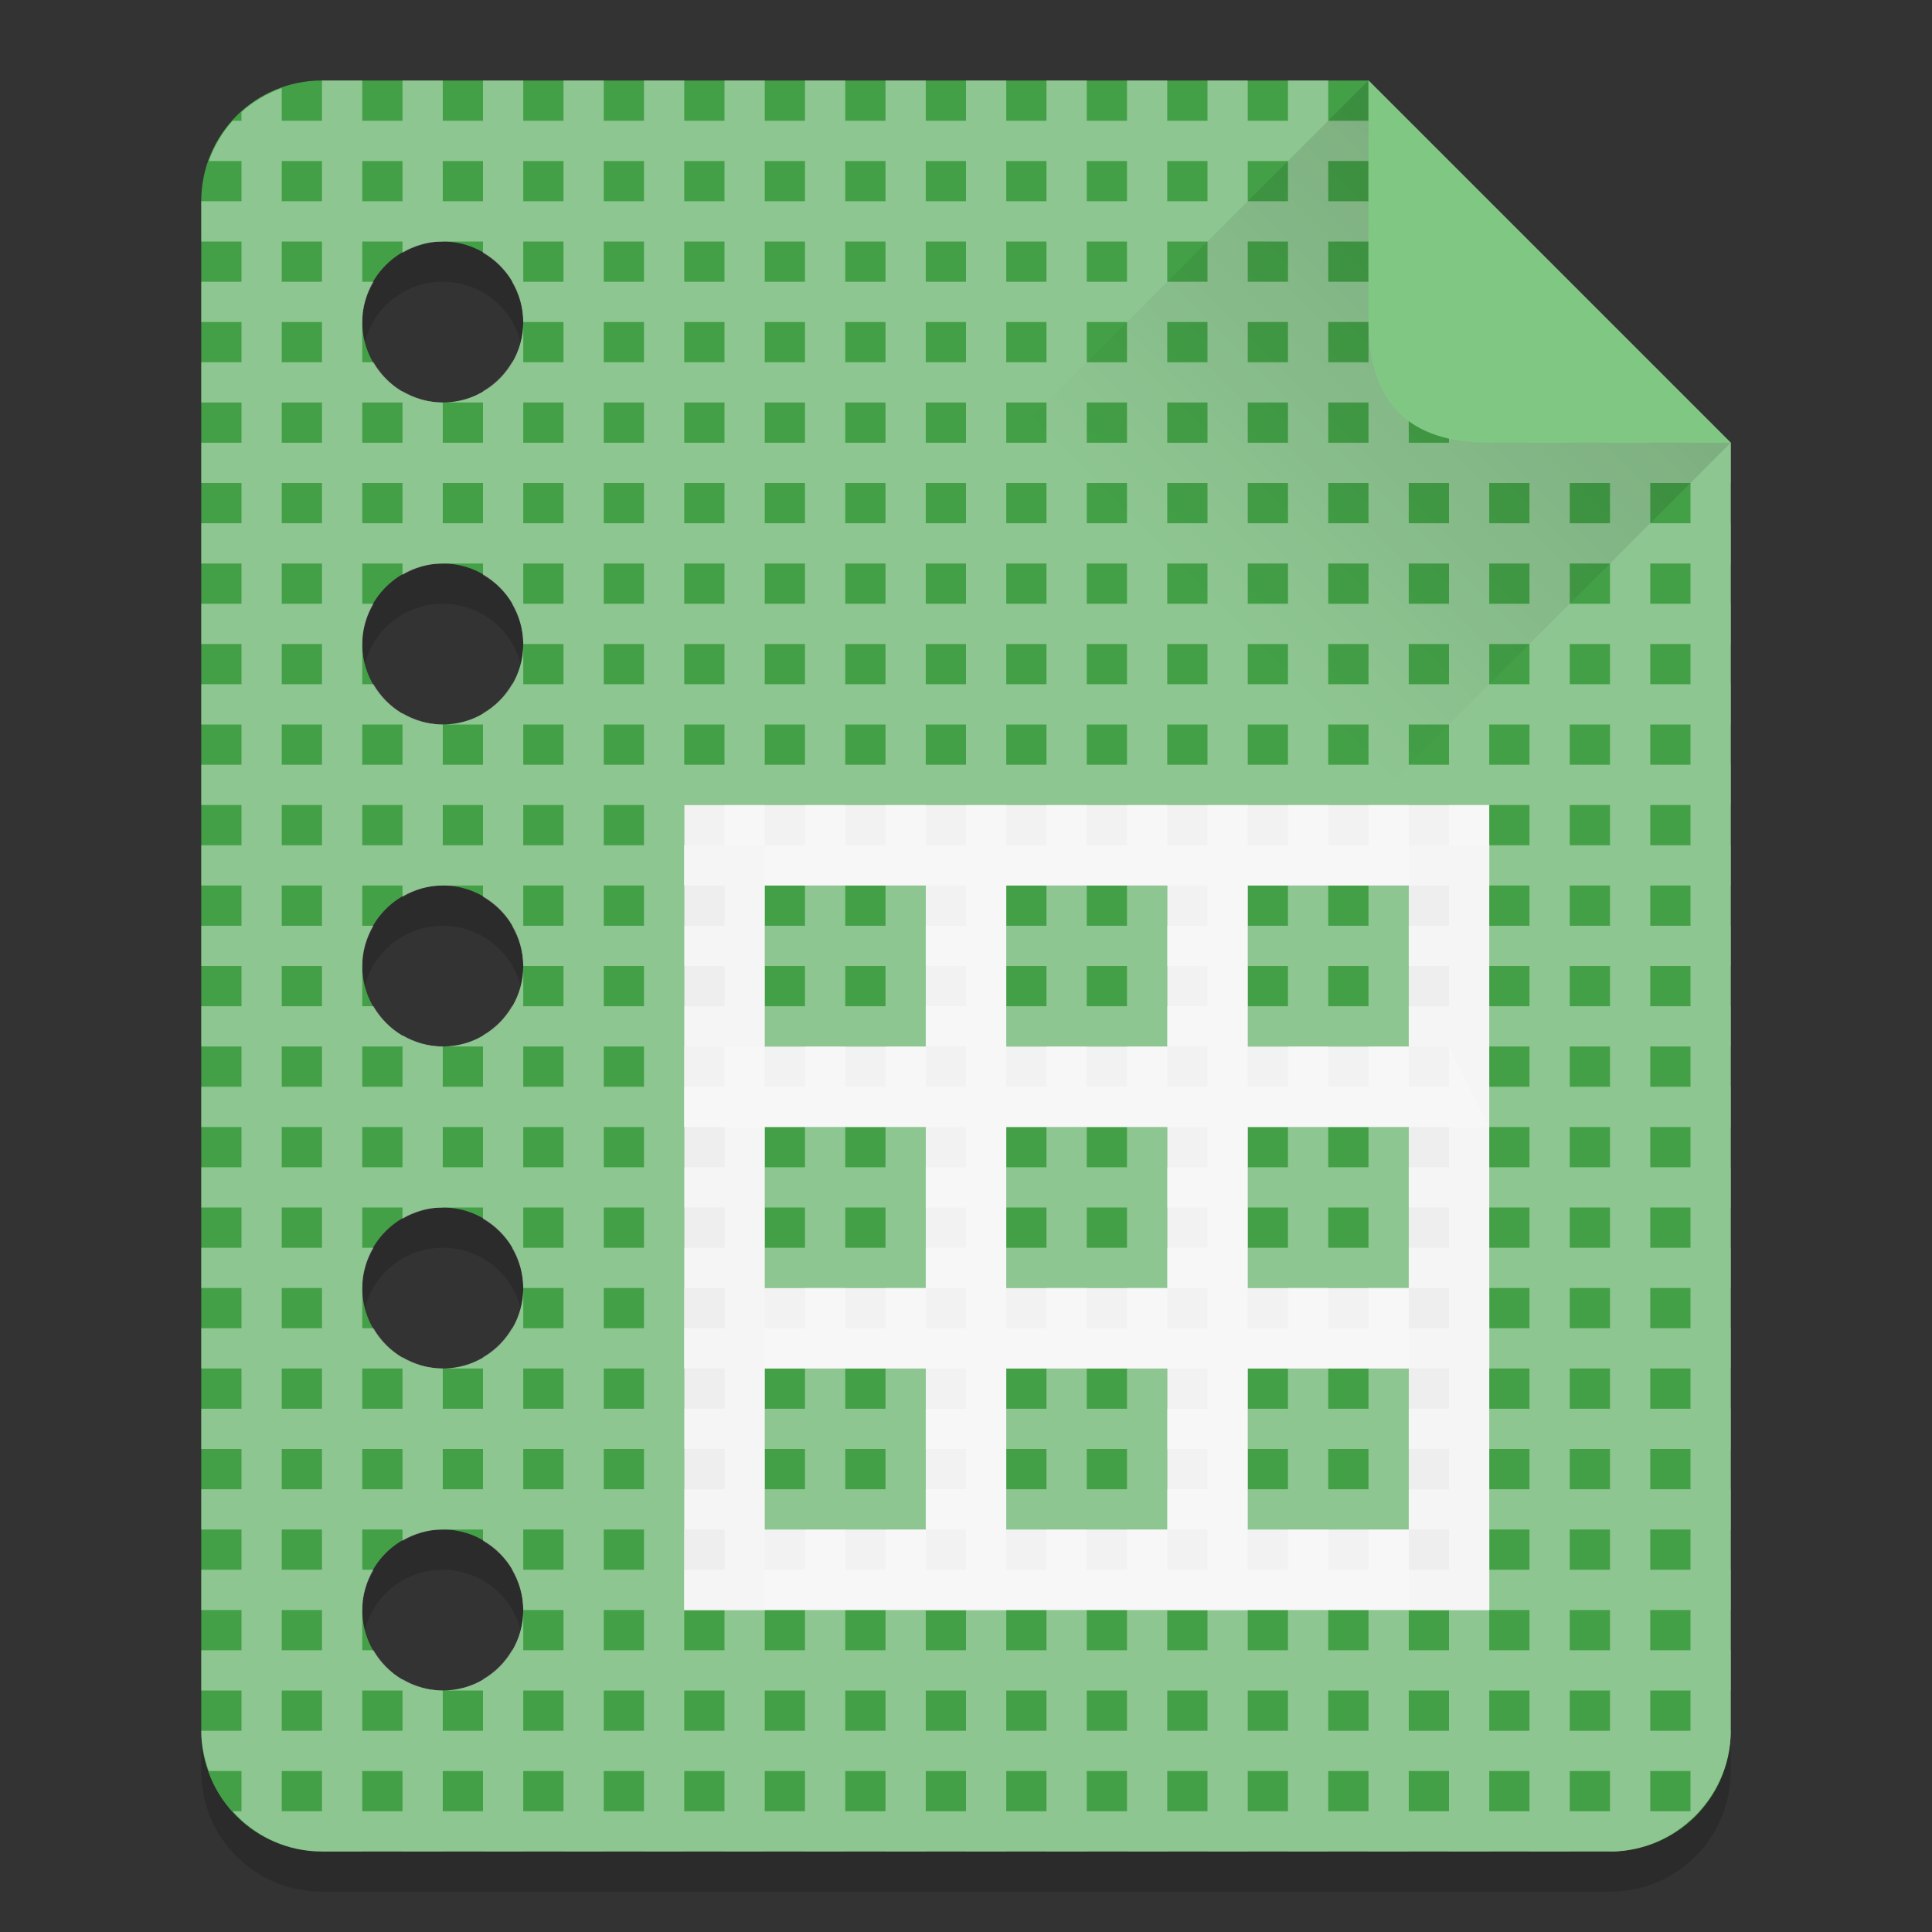 <?xml version="1.0" encoding="UTF-8" standalone="no"?>
<!-- Created with Inkscape (http://www.inkscape.org/) -->

<svg
   xmlns:dc="http://purl.org/dc/elements/1.1/"
   xmlns:cc="http://creativecommons.org/ns#"
   xmlns:rdf="http://www.w3.org/1999/02/22-rdf-syntax-ns#"
   xmlns:svg="http://www.w3.org/2000/svg"
   xmlns="http://www.w3.org/2000/svg"
   xmlns:xlink="http://www.w3.org/1999/xlink"
   xmlns:sodipodi="http://sodipodi.sourceforge.net/DTD/sodipodi-0.dtd"
   xmlns:inkscape="http://www.inkscape.org/namespaces/inkscape"
   width="48"
   height="48"
   id="svg2"
   version="1.1"
   inkscape:version="0.48.5 r10040"
   sodipodi:docname="ofis-tablica.svg">
  <rect width="100%" height="100%" fill="#333333" stroke="none"/>
  <defs
     id="defs4">
    <linearGradient
       inkscape:collect="always"
       id="linearGradient3810">
      <stop
         style="stop-color:#000000;stop-opacity:1;"
         offset="0"
         id="stop3812" />
      <stop
         style="stop-color:#000000;stop-opacity:0;"
         offset="1"
         id="stop3814" />
    </linearGradient>
    <linearGradient
       id="linearGradient3929">
      <stop
         style="stop-color:#313131;stop-opacity:1;"
         offset="0"
         id="stop3931" />
      <stop
         style="stop-color:#555555;stop-opacity:1;"
         offset="1"
         id="stop3933" />
    </linearGradient>
    <linearGradient
       id="linearGradient3757">
      <stop
         style="stop-color:#0f88de;stop-opacity:1;"
         offset="0"
         id="stop3759" />
      <stop
         style="stop-color:#81bffa;stop-opacity:1;"
         offset="1"
         id="stop3761" />
    </linearGradient>
    <linearGradient
       inkscape:collect="always"
       xlink:href="#linearGradient3929"
       id="linearGradient3935"
       x1="27"
       y1="47"
       x2="27"
       y2="2"
       gradientUnits="userSpaceOnUse" />
    <linearGradient
       inkscape:collect="always"
       xlink:href="#linearGradient3810"
       id="linearGradient3816"
       x1="39"
       y1="6"
       x2="30"
       y2="15"
       gradientUnits="userSpaceOnUse"
       gradientTransform="translate(0,1004.362)" />
    <linearGradient
       inkscape:collect="always"
       xlink:href="#linearGradient3810-0"
       id="linearGradient3816-6"
       x1="39"
       y1="6"
       x2="30"
       y2="15"
       gradientUnits="userSpaceOnUse"
       gradientTransform="translate(0,1004.362)" />
    <linearGradient
       inkscape:collect="always"
       id="linearGradient3810-0">
      <stop
         style="stop-color:#000000;stop-opacity:1;"
         offset="0"
         id="stop3812-1" />
      <stop
         style="stop-color:#000000;stop-opacity:0;"
         offset="1"
         id="stop3814-6" />
    </linearGradient>
    <linearGradient
       y2="15"
       x2="30"
       y1="6"
       x1="39"
       gradientUnits="userSpaceOnUse"
       id="linearGradient3024"
       xlink:href="#linearGradient3810-0"
       inkscape:collect="always" />
  </defs>
  <sodipodi:namedview
     id="base"
     pagecolor="#ffffff"
     bordercolor="#666666"
     borderopacity="1.0"
     inkscape:pageopacity="0.0"
     inkscape:pageshadow="2"
     inkscape:zoom="16.983604"
     inkscape:cx="21.313146"
     inkscape:cy="32.230593"
     inkscape:document-units="px"
     inkscape:current-layer="layer2"
     showgrid="true"
     inkscape:window-width="1920"
     inkscape:window-height="1052"
     inkscape:window-x="0"
     inkscape:window-y="28"
     inkscape:window-maximized="1">
    <inkscape:grid
       type="xygrid"
       id="grid3765"
       empspacing="5"
       visible="true"
       enabled="true"
       snapvisiblegridlinesonly="true" />
  </sodipodi:namedview>
  <g
     inkscape:label="Layer 1"
     inkscape:groupmode="layer"
     id="layer1"
     transform="translate(0,-1004.362)">
    <path
       id="path3847"
       d="m 8,1007.362 c -1.662,0 -3,1.338 -3,3 l 0,38 c 0,1.662 1.338,3 3,3 l 32,0 c 1.662,0 3,-1.338 3,-3 l 0,-32 -9,-9 -26,0 z m 3,4 c 1.105,0 2,0.895 2,2 0,1.105 -0.895,2 -2,2 -1.105,0 -2,-0.895 -2,-2 0,-1.105 0.895,-2 2,-2 z m 0,8 c 1.105,0 2,0.895 2,2 0,1.105 -0.895,2 -2,2 -1.105,0 -2,-0.895 -2,-2 0,-1.105 0.895,-2 2,-2 z m 0,8 c 1.105,0 2,0.895 2,2 0,1.105 -0.895,2 -2,2 -1.105,0 -2,-0.895 -2,-2 0,-1.105 0.895,-2 2,-2 z m 0,8 c 1.105,0 2,0.895 2,2 0,1.105 -0.895,2 -2,2 -1.105,0 -2,-0.895 -2,-2 0,-1.105 0.895,-2 2,-2 z m 0,8 c 1.105,0 2,0.895 2,2 0,1.105 -0.895,2 -2,2 -1.105,0 -2,-0.895 -2,-2 0,-1.105 0.895,-2 2,-2 z"
       style="fill:#000000;fill-opacity:1;stroke:none;opacity:0.15"
       inkscape:connector-curvature="0" />
    <path
       style="opacity:1;fill:#43a047;fill-opacity:1;stroke:none"
       d="M 8 2 C 6.338 2 5 3.338 5 5 L 5 43 C 5 44.662 6.338 46 8 46 L 40 46 C 41.662 46 43 44.662 43 43 L 43 11 L 34 2 L 8 2 z M 11 6 C 12.105 6 13 6.895 13 8 C 13 9.105 12.105 10 11 10 C 9.895 10 9 9.105 9 8 C 9 6.895 9.895 6 11 6 z M 11 14 C 12.105 14 13 14.895 13 16 C 13 17.105 12.105 18 11 18 C 9.895 18 9 17.105 9 16 C 9 14.895 9.895 14 11 14 z M 11 22 C 12.105 22 13 22.895 13 24 C 13 25.105 12.105 26 11 26 C 9.895 26 9 25.105 9 24 C 9 22.895 9.895 22 11 22 z M 11 30 C 12.105 30 13 30.895 13 32 C 13 33.105 12.105 34 11 34 C 9.895 34 9 33.105 9 32 C 9 30.895 9.895 30 11 30 z M 11 38 C 12.105 38 13 38.895 13 40 C 13 41.105 12.105 42 11 42 C 9.895 42 9 41.105 9 40 C 9 38.895 9.895 38 11 38 z "
       id="rect3766"
       transform="translate(0,1004.362)" />
    <path
       style="fill:#f2f2f2;fill-opacity:1;fill-rule:nonzero;stroke:none"
       inkscape:connector-curvature="0"
       id="path73"
       d="m 17,1026.362 20,0 0,-2 -20,0 m 0,2" />
    <path
       style="fill:#f2f2f2;fill-opacity:1;fill-rule:nonzero;stroke:none"
       inkscape:connector-curvature="0"
       id="path77"
       d="m 17,1038.362 20,0 0,-2 -20,0"
       sodipodi:nodetypes="cccc" />
    <path
       style="fill:#f2f2f2;fill-opacity:1;fill-rule:nonzero;stroke:none"
       inkscape:connector-curvature="0"
       id="path77-7"
       d="m 17,1044.362 20,0 0,-2 -20,0 m 0,2" />
    <rect
       style="fill:#eeeeee;fill-opacity:1;stroke:none"
       id="rect3773"
       width="2"
       height="19"
       x="17"
       y="1025.362" />
    <rect
       style="fill:#eeeeee;fill-opacity:1;stroke:none"
       id="rect3775"
       width="2"
       height="19"
       x="35"
       y="1025.362" />
    <path
       d="m 17,1032.362 20,0 -1,-2 -19,0"
       id="path3777"
       inkscape:connector-curvature="0"
       style="fill:#f2f2f2;fill-opacity:1;fill-rule:nonzero;stroke:none"
       sodipodi:nodetypes="cccc" />
    <path
       d="m 23,1025.362 0,19 2,0 0,-19"
       id="path3781"
       inkscape:connector-curvature="0"
       style="fill:#f2f2f2;fill-opacity:1;fill-rule:nonzero;stroke:none"
       sodipodi:nodetypes="cccc" />
    <path
       style="fill:#f2f2f2;fill-opacity:1;fill-rule:nonzero;stroke:none"
       inkscape:connector-curvature="0"
       id="path3783"
       d="m 29,1025.362 0,19 2,0 0,-19"
       sodipodi:nodetypes="cccc" />
  </g>
  <g
     inkscape:groupmode="layer"
     id="layer2"
     inkscape:label="Pesho">
    <g
       id="g4167"
       style="opacity:0.4;fill:#ffffff;fill-opacity:1">
      <path
         inkscape:connector-curvature="0"
         id="rect3017"
         d="M 7,2.188 C 6.629,2.32 6.287,2.523 6,2.781 l 0,42.438 c 0.287,0.258 0.629,0.461 1,0.594 L 7,2.188 z"
         style="fill:#ffffff;fill-opacity:1;stroke:none" />
      <rect
         y="2"
         x="8"
         height="44"
         width="1"
         id="rect3885"
         style="fill:#ffffff;fill-opacity:1;stroke:none" />
      <path
         inkscape:connector-curvature="0"
         id="rect3887"
         d="m 10,2 0,4.281 C 10.295,6.11 10.635,6 11,6 l 0,-4 -1,0 z m 0,7.719 0,4.562 C 10.295,14.11 10.635,14 11,14 l 0,-4 C 10.635,10 10.295,9.89 10,9.719 z m 0,8 0,4.562 C 10.295,22.11 10.635,22 11,22 l 0,-4 c -0.365,0 -0.705,-0.11 -1,-0.281 z m 0,8 0,4.562 C 10.295,30.11 10.635,30 11,30 l 0,-4 c -0.365,0 -0.705,-0.11 -1,-0.281 z m 0,8 0,4.562 C 10.295,38.11 10.635,38 11,38 l 0,-4 c -0.365,0 -0.705,-0.11 -1,-0.281 z m 0,8 0,4.281 1,0 0,-4 c -0.365,0 -0.705,-0.11 -1,-0.281 z"
         style="fill:#ffffff;fill-opacity:1;stroke:none" />
      <path
         inkscape:connector-curvature="0"
         id="rect3889"
         d="m 12,2 0,4.281 C 12.597,6.627 13,7.26 13,8 l 0,-6 -1,0 z m 1,6 c 0,0.74 -0.403,1.373 -1,1.719 l 0,4.562 c 0.597,0.346 1,0.979 1,1.719 l 0,-8 z m 0,8 c 0,0.74 -0.403,1.373 -1,1.719 l 0,4.562 c 0.597,0.346 1,0.979 1,1.719 l 0,-8 z m 0,8 c 0,0.74 -0.403,1.373 -1,1.719 l 0,4.562 c 0.597,0.346 1,0.979 1,1.719 l 0,-8 z m 0,8 c 0,0.74 -0.403,1.373 -1,1.719 l 0,4.562 c 0.597,0.346 1,0.979 1,1.719 l 0,-8 z m 0,8 c 0,0.74 -0.403,1.373 -1,1.719 L 12,46 l 1,0 0,-6 z"
         style="fill:#ffffff;fill-opacity:1;stroke:none" />
      <rect
         style="fill:#ffffff;fill-opacity:1;stroke:none"
         id="rect3891"
         width="1"
         height="44"
         x="14"
         y="2" />
      <rect
         y="2"
         x="16"
         height="44"
         width="1"
         id="rect3893"
         style="fill:#ffffff;fill-opacity:1;stroke:none" />
      <rect
         style="fill:#ffffff;fill-opacity:1;stroke:none"
         id="rect3895"
         width="1"
         height="44"
         x="18"
         y="2" />
      <rect
         y="2"
         x="20"
         height="44"
         width="1"
         id="rect3897"
         style="fill:#ffffff;fill-opacity:1;stroke:none" />
      <rect
         style="fill:#ffffff;fill-opacity:1;stroke:none"
         id="rect3899"
         width="1"
         height="44"
         x="22"
         y="2" />
      <rect
         y="2"
         x="24"
         height="44"
         width="1"
         id="rect3901"
         style="fill:#ffffff;fill-opacity:1;stroke:none" />
      <rect
         style="fill:#ffffff;fill-opacity:1;stroke:none"
         id="rect3903"
         width="1"
         height="44"
         x="26"
         y="2" />
      <rect
         y="2"
         x="28"
         height="44"
         width="1"
         id="rect3905"
         style="fill:#ffffff;fill-opacity:1;stroke:none" />
      <rect
         style="fill:#ffffff;fill-opacity:1;stroke:none"
         id="rect3907"
         width="1"
         height="44"
         x="30"
         y="2" />
      <rect
         y="2"
         x="32"
         height="44"
         width="1"
         id="rect3909"
         style="fill:#ffffff;fill-opacity:1;stroke:none" />
      <path
         inkscape:connector-curvature="0"
         id="rect3911"
         d="m 34,2 0,44 1,0 0,-43 -1,-1 z"
         style="fill:#ffffff;fill-opacity:1;stroke:none" />
      <path
         inkscape:connector-curvature="0"
         id="rect3913"
         d="m 36,4 0,42 1,0 0,-41 -1,-1 z"
         style="fill:#ffffff;fill-opacity:1;stroke:none" />
      <path
         inkscape:connector-curvature="0"
         id="rect3915"
         d="m 38,6 0,40 1,0 0,-39 -1,-1 z"
         style="fill:#ffffff;fill-opacity:1;stroke:none" />
      <path
         inkscape:connector-curvature="0"
         id="rect3917"
         d="m 40,8 0,38 c 0.357,0 0.683,-0.074 1,-0.188 L 41,9 40,8 z"
         style="fill:#ffffff;fill-opacity:1;stroke:none" />
      <path
         inkscape:connector-curvature="0"
         id="rect3919"
         d="m 42,10 0,35.219 C 42.608,44.67 43,43.887 43,43 l 0,-32 -1,-1 z"
         style="fill:#ffffff;fill-opacity:1;stroke:none" />
      <path
         inkscape:connector-curvature="0"
         id="rect3921"
         d="M 5.781,3 C 5.523,3.287 5.32,3.629 5.188,4 L 36,4 35,3 5.781,3 z"
         style="fill:#ffffff;fill-opacity:1;stroke:none" />
      <path
         inkscape:connector-curvature="0"
         id="rect3923"
         d="M 5,5 5,6 11,6 38,6 37,5 5,5 z"
         style="fill:#ffffff;fill-opacity:1;stroke:none" />
      <path
         inkscape:connector-curvature="0"
         id="rect3925"
         d="M 5,7 5,8 9,8 C 9,7.635 9.11,7.295 9.281,7 L 5,7 z m 7.719,0 C 12.89,7.295 13,7.635 13,8 L 40,8 39,7 12.719,7 z"
         style="fill:#ffffff;fill-opacity:1;stroke:none" />
      <path
         inkscape:connector-curvature="0"
         id="rect3927"
         d="m 5,9 0,1 6,0 C 10.26,10 9.627,9.597 9.281,9 L 5,9 z m 6,1 31,0 L 41,9 12.719,9 C 12.373,9.597 11.74,10 11,10 z"
         style="fill:#ffffff;fill-opacity:1;stroke:none" />
      <rect
         transform="matrix(0,1,-1,0,0,0)"
         y="-43"
         x="11"
         height="38"
         width="1"
         id="rect3929"
         style="fill:#ffffff;fill-opacity:1;stroke:none" />
      <rect
         style="fill:#ffffff;fill-opacity:1;stroke:none"
         id="rect3931"
         width="1"
         height="38"
         x="13"
         y="-43"
         transform="matrix(0,1,-1,0,0,0)" />
      <path
         inkscape:connector-curvature="0"
         id="rect3933"
         d="m 5,15 0,1 4,0 C 9,15.635 9.11,15.295 9.281,15 L 5,15 z m 7.719,0 C 12.89,15.295 13,15.635 13,16 l 30,0 0,-1 -30.281,0 z"
         style="fill:#ffffff;fill-opacity:1;stroke:none" />
      <path
         inkscape:connector-curvature="0"
         id="rect3935"
         d="m 5,17 0,1 6,0 C 10.26,18 9.627,17.597 9.281,17 L 5,17 z m 6,1 32,0 0,-1 -30.281,0 C 12.373,17.597 11.74,18 11,18 z"
         style="fill:#ffffff;fill-opacity:1;stroke:none" />
      <rect
         transform="matrix(0,1,-1,0,0,0)"
         y="-43"
         x="19"
         height="38"
         width="1"
         id="rect3937"
         style="fill:#ffffff;fill-opacity:1;stroke:none" />
      <rect
         style="fill:#ffffff;fill-opacity:1;stroke:none"
         id="rect3939"
         width="1"
         height="38"
         x="21"
         y="-43"
         transform="matrix(0,1,-1,0,0,0)" />
      <path
         inkscape:connector-curvature="0"
         id="rect3941"
         d="m 5,23 0,1 4,0 C 9,23.635 9.11,23.295 9.281,23 L 5,23 z m 7.719,0 C 12.89,23.295 13,23.635 13,24 l 30,0 0,-1 -30.281,0 z"
         style="fill:#ffffff;fill-opacity:1;stroke:none" />
      <path
         inkscape:connector-curvature="0"
         id="rect3943"
         d="m 5,25 0,1 6,0 C 10.26,26 9.627,25.597 9.281,25 L 5,25 z m 6,1 32,0 0,-1 -30.281,0 C 12.373,25.597 11.74,26 11,26 z"
         style="fill:#ffffff;fill-opacity:1;stroke:none" />
      <rect
         transform="matrix(0,1,-1,0,0,0)"
         y="-43"
         x="27"
         height="38"
         width="1"
         id="rect3945"
         style="fill:#ffffff;fill-opacity:1;stroke:none" />
      <rect
         style="fill:#ffffff;fill-opacity:1;stroke:none"
         id="rect3947"
         width="1"
         height="38"
         x="29"
         y="-43"
         transform="matrix(0,1,-1,0,0,0)" />
      <path
         inkscape:connector-curvature="0"
         id="rect3949"
         d="m 5,31 0,1 4,0 C 9,31.635 9.11,31.295 9.281,31 L 5,31 z m 7.719,0 C 12.89,31.295 13,31.635 13,32 l 30,0 0,-1 -30.281,0 z"
         style="fill:#ffffff;fill-opacity:1;stroke:none" />
      <path
         inkscape:connector-curvature="0"
         id="rect3951"
         d="m 5,33 0,1 6,0 C 10.26,34 9.627,33.597 9.281,33 L 5,33 z m 6,1 32,0 0,-1 -30.281,0 C 12.373,33.597 11.74,34 11,34 z"
         style="fill:#ffffff;fill-opacity:1;stroke:none" />
      <rect
         transform="matrix(0,1,-1,0,0,0)"
         y="-43"
         x="35"
         height="38"
         width="1"
         id="rect3953"
         style="fill:#ffffff;fill-opacity:1;stroke:none" />
      <rect
         style="fill:#ffffff;fill-opacity:1;stroke:none"
         id="rect3955"
         width="1"
         height="38"
         x="37"
         y="-43"
         transform="matrix(0,1,-1,0,0,0)" />
      <path
         inkscape:connector-curvature="0"
         id="rect3957"
         d="m 5,39 0,1 4,0 C 9,39.635 9.11,39.295 9.281,39 L 5,39 z m 7.719,0 C 12.89,39.295 13,39.635 13,40 l 30,0 0,-1 -30.281,0 z"
         style="fill:#ffffff;fill-opacity:1;stroke:none" />
      <path
         inkscape:connector-curvature="0"
         id="rect3959"
         d="m 5,41 0,1 6,0 C 10.26,42 9.627,41.597 9.281,41 L 5,41 z m 6,1 32,0 0,-1 -30.281,0 C 12.373,41.597 11.74,42 11,42 z"
         style="fill:#ffffff;fill-opacity:1;stroke:none" />
      <path
         inkscape:connector-curvature="0"
         id="rect3961"
         d="m 5,43 c 0,0.357 0.074,0.683 0.188,1 l 37.625,0 C 42.926,43.683 43,43.357 43,43 L 5,43 z"
         style="fill:#ffffff;fill-opacity:1;stroke:none" />
      <path
         inkscape:connector-curvature="0"
         id="rect3963"
         d="M 5.781,45 C 6.33,45.608 7.113,46 8,46 l 32,0 c 0.887,0 1.67,-0.392 2.219,-1 l -36.438,0 z"
         style="fill:#ffffff;fill-opacity:1;stroke:none" />
    </g>
  </g>
  <g
     inkscape:groupmode="layer"
     id="layer3"
     inkscape:label="Kiro">
    <path
       style="opacity:0.125;fill:url(#linearGradient3024);fill-opacity:1;stroke:none"
       d="m 34,2 -9,9 9,9 9,-9 z"
       id="path3808"
       inkscape:connector-curvature="0"
       sodipodi:nodetypes="ccccc" />
    <path
       style="fill:#81c784;fill-opacity:1;stroke:none"
       d="m 34,2 0,6 c 0,2 1,3 3,3 l 6,0 z"
       id="path3805"
       inkscape:connector-curvature="0"
       sodipodi:nodetypes="ccccc" />
  </g>
</svg>
